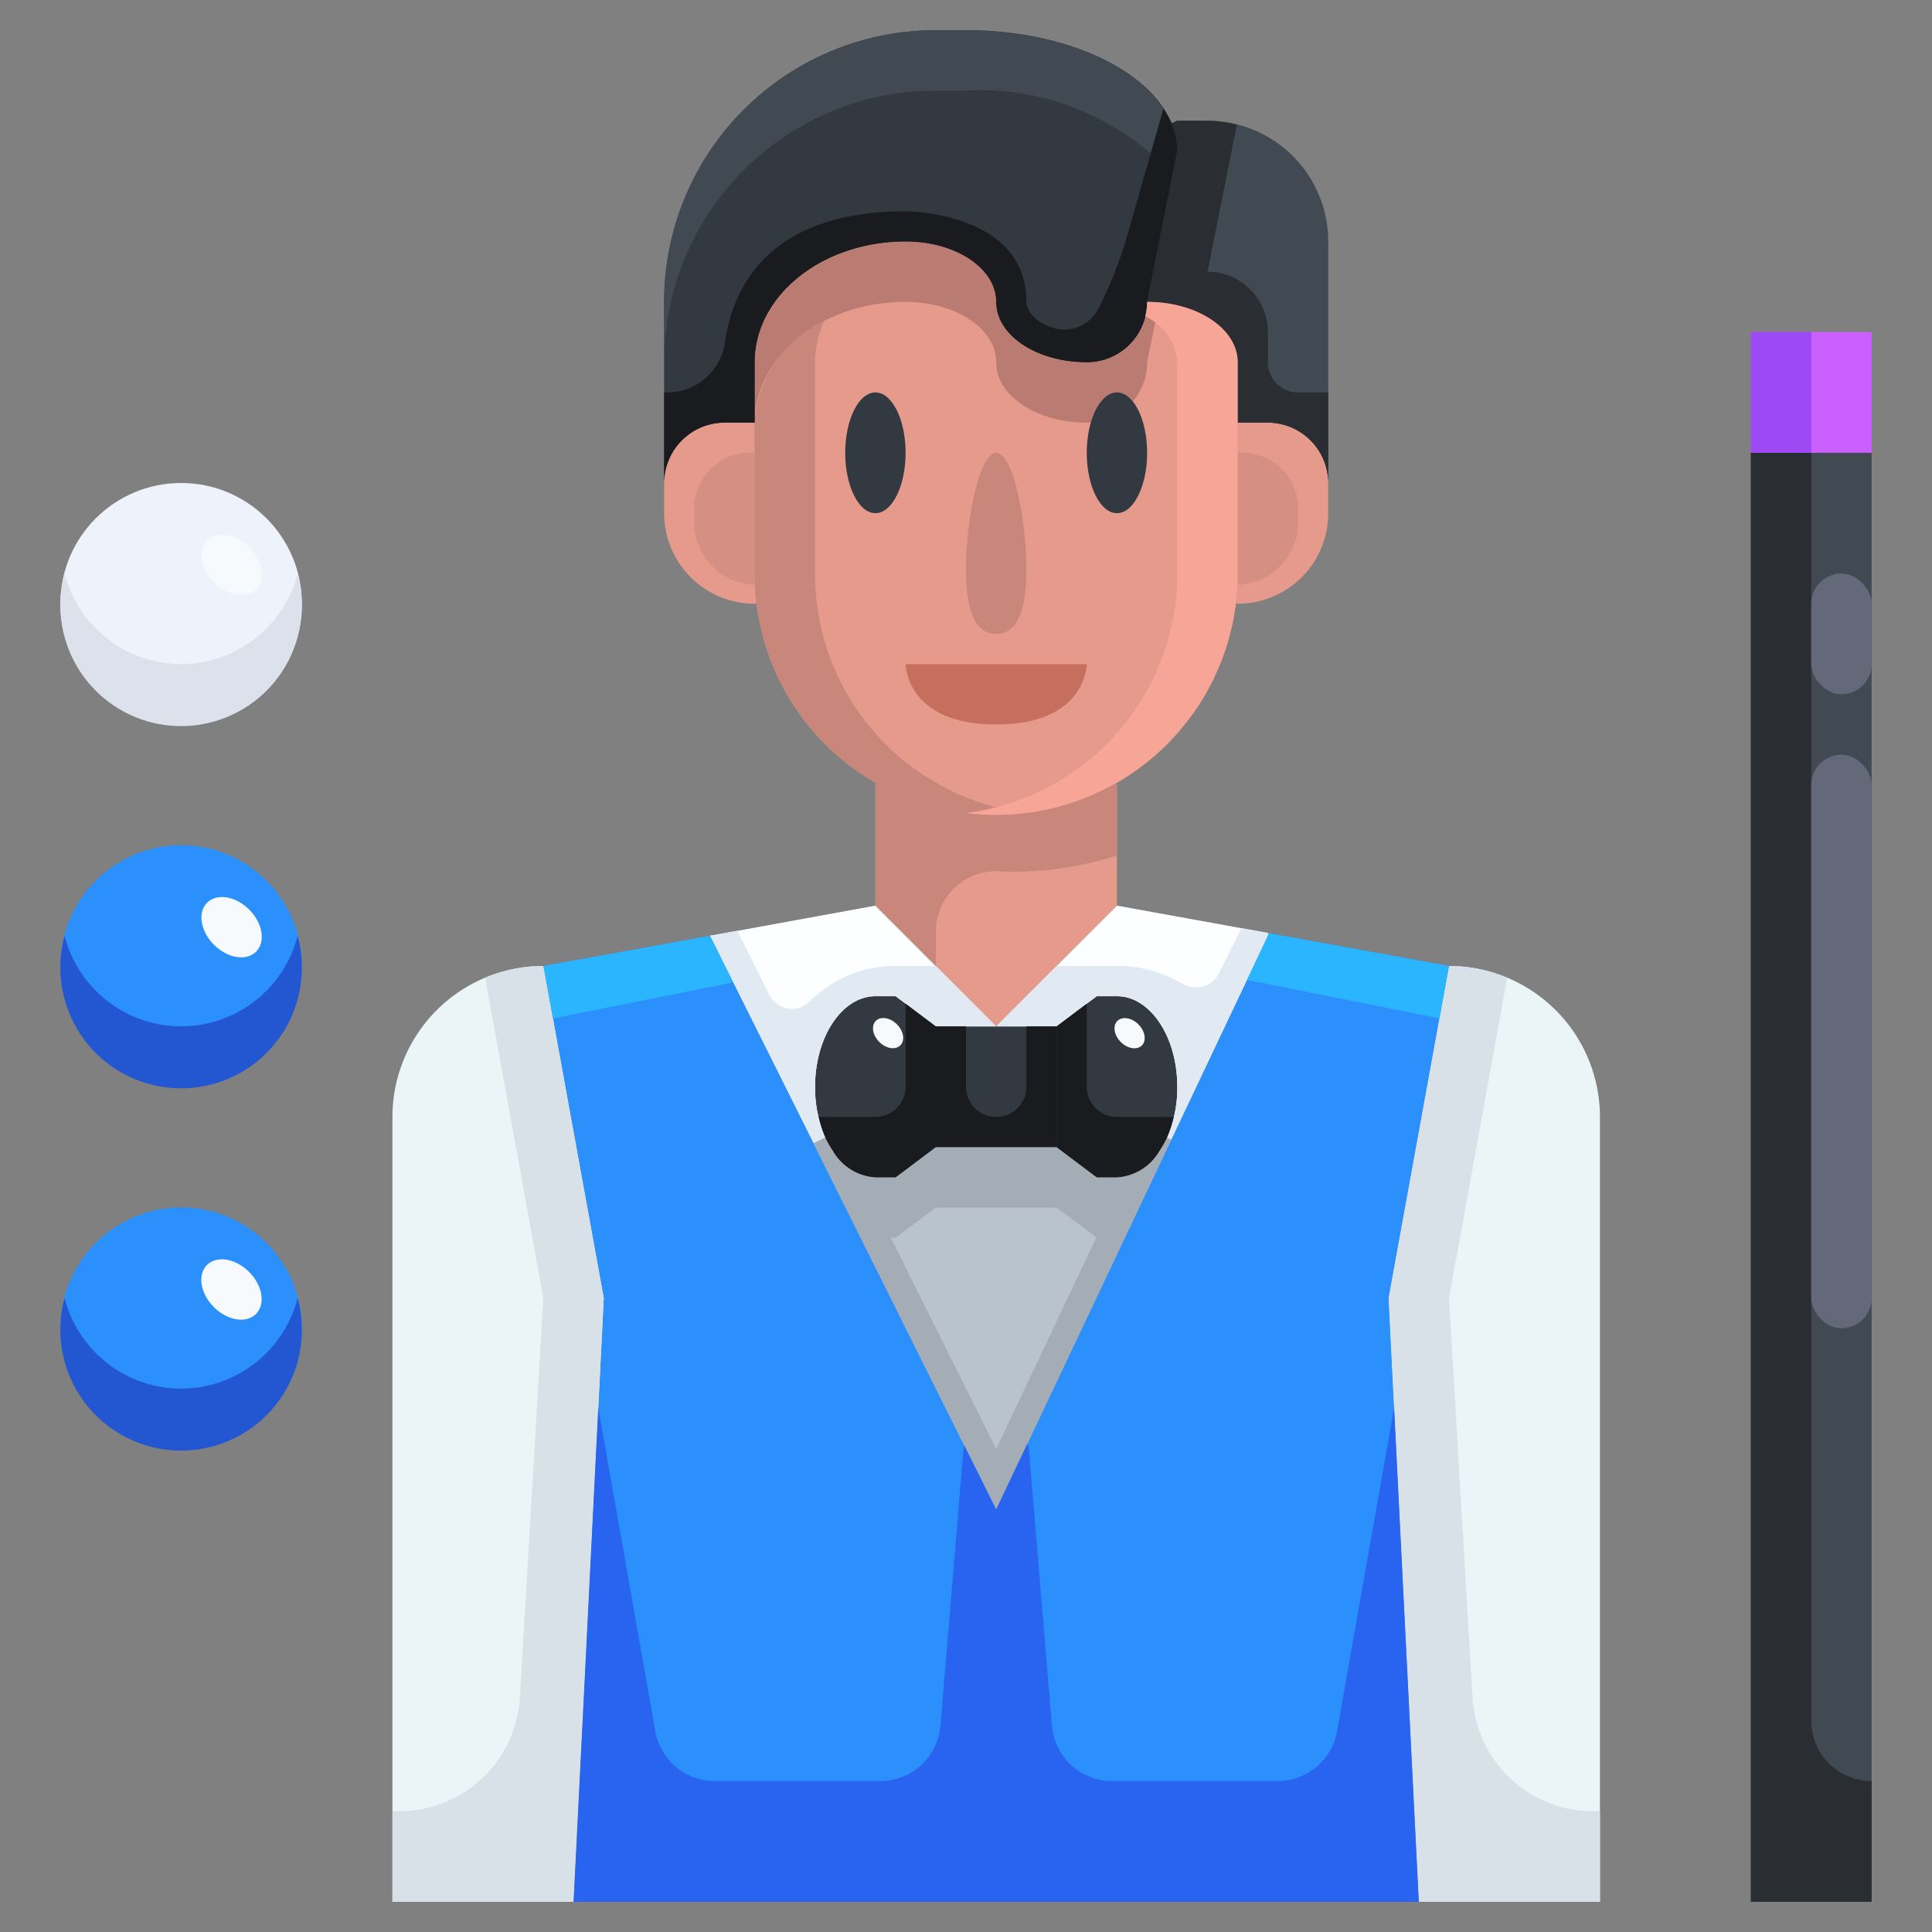 <svg height="512" viewBox="0 0 64 64" width="512" xmlns="http://www.w3.org/2000/svg"><rect x="0" y="0" width="64" height="64" fill="#808080" stroke="none"/><g id="_17-snooker_player" data-name="17-snooker player"><circle cx="6" cy="20" fill="#eef2fa" r="4"/><circle cx="6" cy="44" fill="#2b8ffc" r="4"/><circle cx="6" cy="32" fill="#2b8ffc" r="4"/><path d="m58 11h4v4h-4z" fill="#cb5fff"/><path d="m58 15h4v48h-4z" fill="#414952"/><path d="m37 26v4l-4 4-4-4v-4l.03-.06a7.964 7.964 0 0 0 7.94 0z" fill="#e69a8c"/><path d="m25 20a3 3 0 0 1 -3-3v-1a2.006 2.006 0 0 1 2-2h1v5a8.1 8.1 0 0 0 .06.99z" fill="#e69a8c"/><path d="m42 14a2.006 2.006 0 0 1 2 2v1a3 3 0 0 1 -3 3l-.06-.01a8.1 8.1 0 0 0 .06-.99v-5z" fill="#e69a8c"/><path d="m41 14v5a8.1 8.1 0 0 1 -.06.99 7.993 7.993 0 0 1 -11.91 5.95 7.838 7.838 0 0 1 -1.69-1.28 7.984 7.984 0 0 1 -2.34-5.66v-7c0-2.21 2.24-4 5-4 1.66 0 3 .89 3 2s1.34 2 3 2a1.993 1.993 0 0 0 2-2c1.66 0 3 .89 3 2z" fill="#e69a8c"/><path d="m41 12c0-1.11-1.34-2-3-2l1-5a2.4 2.4 0 0 0 -.19-.92l.19-.08h1a4 4 0 0 1 4 4v8a2.006 2.006 0 0 0 -2-2h-1z" fill="#414952"/><path d="m24 14a2.006 2.006 0 0 0 -2 2v-6a9 9 0 0 1 9-9h1c3.31 0 6.08 1.31 6.81 3.08a2.4 2.4 0 0 1 .19.92l-1 5a1.993 1.993 0 0 1 -2 2c-1.66 0-3-.89-3-2s-1.34-2-3-2c-2.76 0-5 1.79-5 4v2z" fill="#333940"/><path d="m31 34v4l-1.33 1h-.67a1.748 1.748 0 0 1 -1.41-.88 3.135 3.135 0 0 1 -.25-.44 4.063 4.063 0 0 1 -.34-1.68c0-1.66.9-3 2-3h.67z" fill="#333940"/><path d="m35 34v4h-4v-4h2z" fill="#333940"/><path d="m38.41 38.12a1.748 1.748 0 0 1 -1.41.88h-.67l-1.33-1v-4l1.33-1h.67c1.1 0 2 1.34 2 3a4.063 4.063 0 0 1 -.34 1.68 3.135 3.135 0 0 1 -.25.44z" fill="#333940"/><path d="m42 31-3.2 6.75-.14-.07a4.063 4.063 0 0 0 .34-1.68c0-1.66-.9-3-2-3h-.67l-1.33 1h-2l4-4 5.02.91z" fill="#fdfeff"/><path d="m26.95 37.87-3.43-6.87 5.48-1 4 4h-2l-1.33-1h-.67c-1.1 0-2 1.34-2 3a4.063 4.063 0 0 0 .34 1.68z" fill="#fdfeff"/><path d="m53 37v26h-6l-1-20 2-11a5 5 0 0 1 5 5z" fill="#ebf5f7"/><path d="m48 32-2 11 1 20h-14v-13l5.8-12.25 3.2-6.75.02-.09z" fill="#2b8ffc"/><path d="m33 50v13h-14l1-20-2-11 5.52-1 3.43 6.87z" fill="#2b8ffc"/><path d="m18 32 2 11-1 20h-6v-26a5 5 0 0 1 5-5z" fill="#ebf5f7"/><path d="m38.8 37.75-5.8 12.25-6.05-12.13.39-.19a3.135 3.135 0 0 0 .25.44 1.748 1.748 0 0 0 1.41.88h.67l1.33-1h4l1.33 1h.67a1.748 1.748 0 0 0 1.41-.88 3.135 3.135 0 0 0 .25-.44z" fill="#b9c3cc"/><path d="m6 22a3.989 3.989 0 0 1 -3.859-3 4 4 0 1 0 7.718 0 3.989 3.989 0 0 1 -3.859 3z" fill="#dce1eb"/><path d="m36 12c-1.66 0-3-.89-3-2s-1.34-2-3-2c-2.76 0-5 1.79-5 4v2c0-2.21 2.24-4 5-4 1.66 0 3 .89 3 2s1.34 2 3 2a1.993 1.993 0 0 0 2-2l.4-1.974c-.131-.011-.26-.026-.4-.026a1.993 1.993 0 0 1 -2 2z" fill="#ba7b72"/><path d="m25 14v5a7.984 7.984 0 0 0 2.34 5.66 7.838 7.838 0 0 0 1.69 1.28 7.954 7.954 0 0 0 3.97 1.06 8.035 8.035 0 0 0 1-.067 7.973 7.973 0 0 1 -2.97-.993 7.838 7.838 0 0 1 -1.69-1.28 7.984 7.984 0 0 1 -2.34-5.66v-7a3.286 3.286 0 0 1 .3-1.357 3.883 3.883 0 0 0 -2.3 3.357z" fill="#c9867b"/><path d="m43 17.5v-.833a1.862 1.862 0 0 0 -2-1.667v4c0 .124-.017.247-.023.373a2.088 2.088 0 0 0 2.023-1.873z" fill="#d68f83"/><path d="m25 15a1.862 1.862 0 0 0 -2 1.667v.833a2.088 2.088 0 0 0 2.023 1.873c-.007-.126-.023-.249-.023-.373z" fill="#d68f83"/><path d="m43 13a1 1 0 0 1 -1-1v-1a2 2 0 0 0 -2-2l.973-4.867a3.952 3.952 0 0 0 -.973-.133h-1l-.19.08a2.4 2.4 0 0 1 .19.92l-1 5c1.66 0 3 .89 3 2v2h1a2.006 2.006 0 0 1 2 2v-3z" fill="#2a2e33"/><path d="m31 3h1a8.663 8.663 0 0 1 6.119 2.085l.421-1.476c-.992-1.524-3.534-2.609-6.54-2.609h-1a9 9 0 0 0 -9 9v2a9 9 0 0 1 9-9z" fill="#414952"/><path d="m38.54 3.609-1.173 4.106a14.355 14.355 0 0 1 -.967 2.485 1.277 1.277 0 0 1 -1.534.656c-.866-.283-.866-.856-.866-.856 0-3-4-3-4-3-4.55 0-5.72 2.535-5.982 4.31a1.934 1.934 0 0 1 -1.9 1.69h-.118v3a2.006 2.006 0 0 1 2-2h1v-2c0-2.21 2.24-4 5-4 1.66 0 3 .89 3 2s1.34 2 3 2a1.993 1.993 0 0 0 2-2l1-5a2.4 2.4 0 0 0 -.19-.92 2.9 2.9 0 0 0 -.27-.471z" fill="#191b1f"/><path d="m38 10a2 2 0 0 1 -.064.481 1.828 1.828 0 0 1 1.064 1.519v7a8.1 8.1 0 0 1 -.06.99 8.008 8.008 0 0 1 -6.94 6.943 8.035 8.035 0 0 0 1 .067 8.018 8.018 0 0 0 7.94-7.01 8.1 8.1 0 0 0 .06-.99v-7c0-1.11-1.34-2-3-2z" fill="#f7a597"/><path d="m33.165 28.867a11.1 11.1 0 0 0 3.835-.529v-2.338l-.03-.06a7.964 7.964 0 0 1 -7.94 0l-.03.06v4l2 2v-1.144a2 2 0 0 1 2.165-1.989z" fill="#c9867b"/><path d="m6 34a3.989 3.989 0 0 1 -3.859-3 4 4 0 1 0 7.718 0 3.989 3.989 0 0 1 -3.859 3z" fill="#2357d1"/><path d="m6 46a3.989 3.989 0 0 1 -3.859-3 4 4 0 1 0 7.718 0 3.989 3.989 0 0 1 -3.859 3z" fill="#2357d1"/><path d="m60 15v42a2 2 0 0 0 2 2v4h-4v-48z" fill="#2a2e33"/><path d="m58 11h2v4h-2z" fill="#9c4af4"/><path d="m38.8 37.75-.14-.07a3.135 3.135 0 0 1 -.25.44 1.748 1.748 0 0 1 -1.41.88h-.67l-1.33-1h-4l-1.33 1h-.67a1.748 1.748 0 0 1 -1.41-.88 3.135 3.135 0 0 1 -.25-.44l-.39.19 1.11 2.23 4.94 9.9 4.282-9.043zm-9.291 3.25h.161l1.33-1h4l1.318.991-3.318 7.009z" fill="#a4adb5"/><path d="m41.126 30.748-.75 1.5a.839.839 0 0 1 -1.127.375l-.4-.2a4.012 4.012 0 0 0 -1.793-.423h-2.056l-2 2h2l1.33-1h.67c1.1 0 2 1.34 2 3a4.063 4.063 0 0 1 -.34 1.68l.14.07 3.2-6.75.02-.09z" fill="#e1eaf2"/><path d="m29.657 32a4 4 0 0 0 -2.829 1.172.84.84 0 0 1 -1.345-.218l-1.061-2.122-.9.164 3.43 6.87.39-.19a4.063 4.063 0 0 1 -.342-1.676c0-1.66.9-3 2-3h.67l1.33 1h2l-2-2z" fill="#e1eaf2"/><path d="m34 34v2a1 1 0 0 1 -2 0v-2h-1v4h4v-4z" fill="#191b1f"/><path d="m30 36a1 1 0 0 1 -1 1h-1.878a3.608 3.608 0 0 0 .218.68 3.135 3.135 0 0 0 .25.44 1.748 1.748 0 0 0 1.41.88h.67l1.33-1v-4l-1-.752z" fill="#191b1f"/><path d="m37 37a1 1 0 0 1 -1-1v-2.752l-1 .752v4l1.33 1h.67a1.748 1.748 0 0 0 1.41-.88 3.135 3.135 0 0 0 .25-.44 3.608 3.608 0 0 0 .218-.68z" fill="#191b1f"/><path d="m52.772 60a4 4 0 0 1 -3.993-3.765l-.779-13.235 1.929-10.612a4.976 4.976 0 0 0 -1.929-.388l-2 11 1 20h6v-3z" fill="#d8e0e8"/><path d="m16.071 32.388 1.929 10.612-.779 13.235a4 4 0 0 1 -3.993 3.765h-.228v3h6l1-20-2-11a4.976 4.976 0 0 0 -1.929.388z" fill="#d8e0e8"/><path d="m42.322 59h-5.482a2 2 0 0 1 -1.993-1.834l-.764-9.166a.967.967 0 0 0 -.05-.179l-1.033 2.179v13h14l-.818-16.364-1.89 10.712a2 2 0 0 1 -1.97 1.652z" fill="#2864f0"/><path d="m48 32-5.98-1.09-.02.09-.693 1.461 6.377 1.276z" fill="#2cb5ff"/><path d="m23.52 31-5.52 1 .316 1.737 5.974-1.195z" fill="#2cb5ff"/><path d="m31.947 47.889a.955.955 0 0 0 -.03.108l-.764 9.169a2 2 0 0 1 -1.993 1.834h-5.482a2 2 0 0 1 -1.97-1.652l-1.89-10.712-.818 16.364h14v-13z" fill="#2864f0"/><ellipse cx="37" cy="15" fill="#333940" rx="1" ry="2"/><ellipse cx="28.999" cy="15" fill="#333940" rx="1" ry="2"/><path d="m34 18.857c0 1.657-.448 2.143-1 2.143s-1-.486-1-2.143.447-3.857 1-3.857 1 2.2 1 3.857z" fill="#c9867b"/><path d="m30 22h6s0 2-3 2-3-2-3-2z" fill="#c76f5f"/><g fill="#f6fafd"><ellipse cx="7.682" cy="18.708" rx=".825" ry="1.148" transform="matrix(.707 -.707 .707 .707 -10.981 10.918)"/><ellipse cx="7.682" cy="30.708" rx=".825" ry="1.148" transform="matrix(.707 -.707 .707 .707 -19.47 14.435)"/><ellipse cx="7.682" cy="42.708" rx=".825" ry="1.148" transform="matrix(.707 -.707 .707 .707 -27.958 17.953)"/><ellipse cx="37.427" cy="34.208" rx=".413" ry=".574" transform="matrix(.707 -.707 .707 .707 -13.226 36.502)"/><ellipse cx="29.427" cy="34.208" rx=".413" ry=".574" transform="matrix(.707 -.707 .707 .707 -15.571 30.843)"/></g><rect fill="#636978" height="19" rx="1" width="2" x="60" y="25"/><rect fill="#636978" height="4" rx="1" width="2" x="60" y="19"/></g></svg>